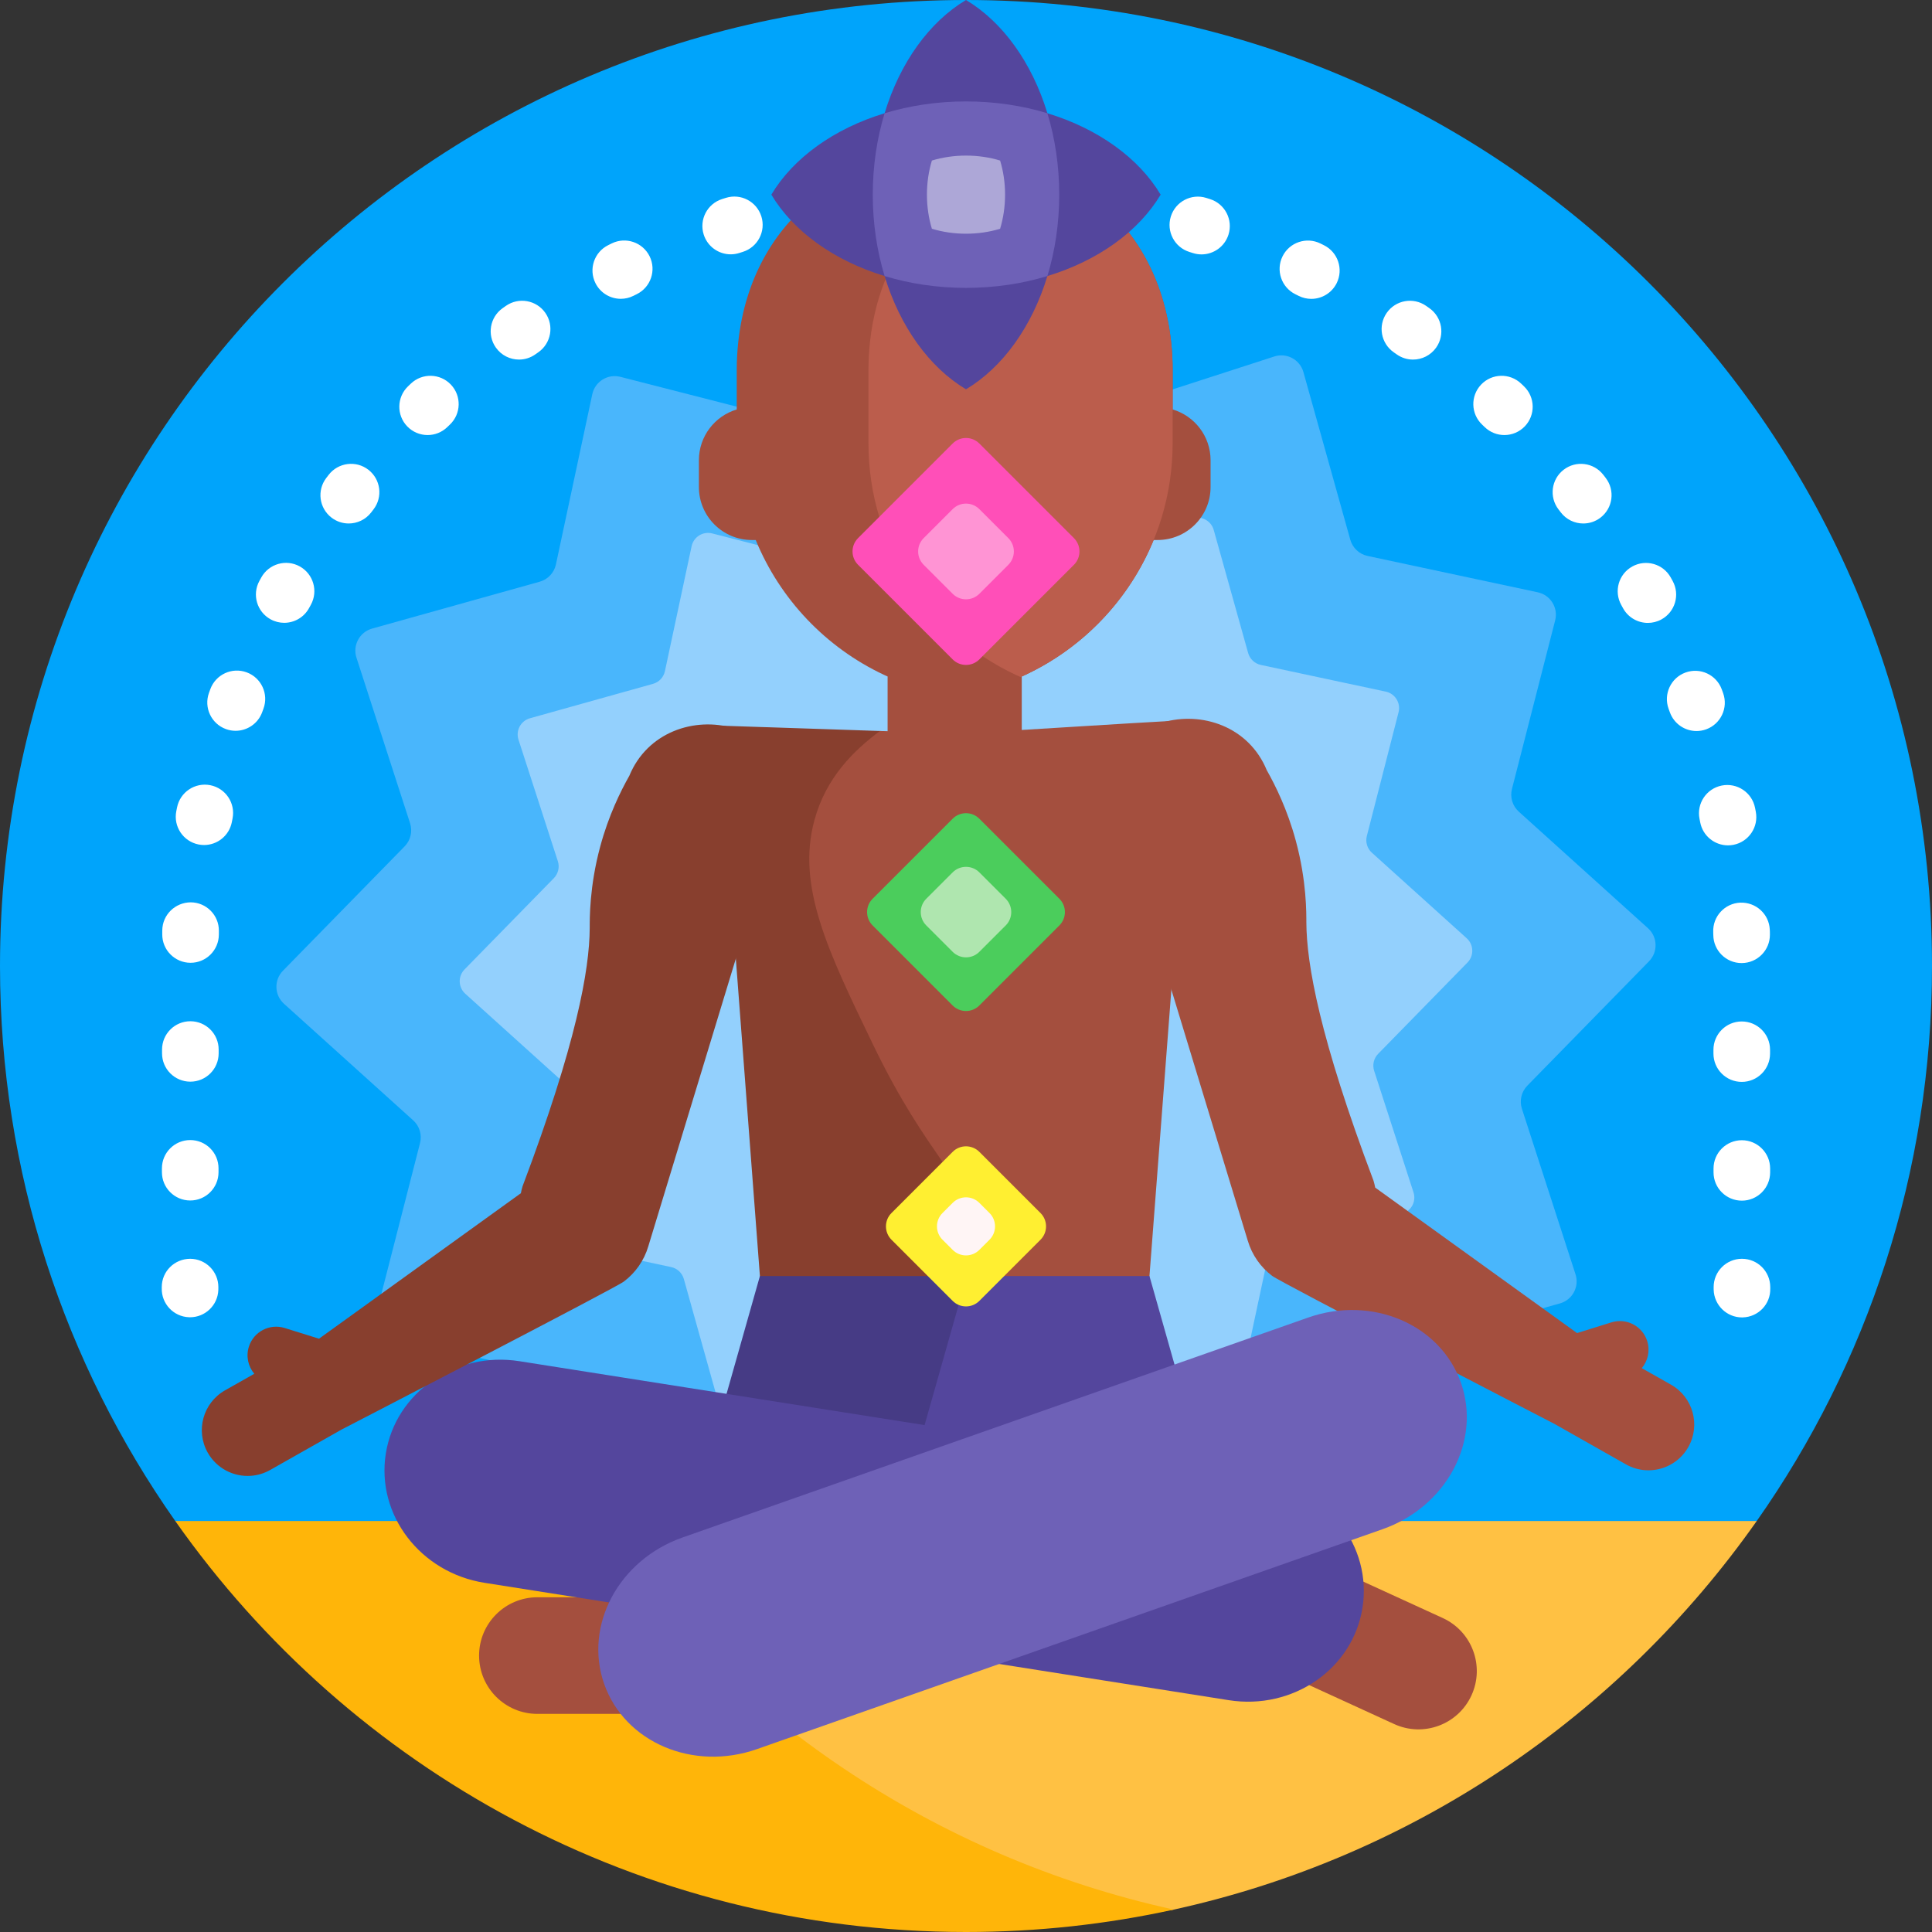 <svg id="Capa_1" enable-background="new 0 0 512 512" height="512" viewBox="0 0 512 512" width="512" xmlns="http://www.w3.org/2000/svg"><rect x="0" y="0" width="512" height="512" fill="#333333" stroke="none"/><g><path d="m50.574 406.351c-.623-.857-1.24-1.717-1.852-2.582-.161-.228-2.116-.455-2.276-.683-29.264-41.617-46.446-92.345-46.446-147.086 0-141.385 114.615-256 256-256s256 114.615 256 256c0 54.741-17.182 105.469-46.446 147.086-.172.244-1.584.488-1.757.732-.601.848-1.207 1.693-1.818 2.534h-411.405z" fill="#00a4fb"/><path d="m133.765 403.085h331.788c-36.356 51.702-91.362 89.341-155.24 103.141-.757.164-5.705.011-6.465.168-2.777.573-5.57 1.102-8.379 1.584-68.404-11.753-123.341-50.337-161.704-104.893z" fill="#ffc143"/><path d="m311.069 506.062c-17.737 3.888-36.164 5.938-55.069 5.938-86.644 0-163.234-43.044-209.554-108.915h110.139c36.213 51.498 90.928 89.044 154.484 102.977z" fill="#ffb509"/><path d="m404.761 287.711c-1.579 1.614-2.133 3.97-1.437 6.118l14.205 43.874c1.063 3.283-.819 6.79-4.142 7.72l-44.412 12.42c-2.174.608-3.832 2.372-4.303 4.58l-9.635 45.099c-.721 3.374-4.105 5.471-7.447 4.614l-44.672-11.45c-2.187-.561-4.504.138-6.017 1.815l-30.893 34.239c-2.311 2.562-6.29 2.686-8.756.273l-32.962-32.252c-1.614-1.579-3.97-2.132-6.118-1.437l-43.874 14.205c-3.283 1.063-6.79-.819-7.719-4.142l-12.42-44.412c-.608-2.174-2.372-3.832-4.58-4.303l-45.099-9.635c-3.374-.721-5.471-4.105-4.614-7.447l11.45-44.672c.561-2.187-.138-4.504-1.815-6.017l-34.241-30.893c-2.562-2.311-2.686-6.29-.273-8.756l32.252-32.962c1.579-1.614 2.132-3.97 1.437-6.118l-14.205-43.874c-1.063-3.283.819-6.79 4.142-7.719l44.412-12.42c2.174-.608 3.832-2.372 4.303-4.58l9.635-45.099c.721-3.374 4.105-5.471 7.447-4.614l44.672 11.45c2.187.561 4.504-.138 6.017-1.815l30.893-34.239c2.311-2.562 6.29-2.686 8.756-.273l32.962 32.252c1.614 1.579 3.97 2.132 6.118 1.437l43.874-14.206c3.283-1.063 6.79.819 7.719 4.142l12.42 44.412c.608 2.174 2.372 3.832 4.58 4.303l45.099 9.635c3.374.721 5.471 4.105 4.614 7.447l-11.45 44.672c-.561 2.187.138 4.504 1.815 6.017l34.239 30.893c2.562 2.311 2.686 6.29.273 8.756z" fill="#49b6fc"/><path d="m365.219 279.282c-1.159 1.185-1.565 2.915-1.055 4.492l10.429 32.212c.781 2.41-.601 4.985-3.041 5.668l-32.607 9.119c-1.596.446-2.813 1.742-3.16 3.363l-7.073 33.111c-.529 2.477-3.014 4.017-5.468 3.388l-32.798-8.406c-1.606-.412-3.307.102-4.418 1.332l-22.682 25.138c-1.697 1.881-4.618 1.972-6.429.2l-24.201-23.679c-1.185-1.159-2.915-1.566-4.492-1.055l-32.212 10.43c-2.41.78-4.985-.602-5.667-3.041l-9.119-32.607c-.446-1.596-1.741-2.813-3.363-3.16l-33.111-7.074c-2.477-.529-4.017-3.014-3.388-5.468l8.406-32.798c.411-1.606-.102-3.307-1.332-4.418l-25.138-22.682c-1.881-1.697-1.972-4.618-.2-6.429l23.679-24.201c1.159-1.185 1.566-2.915 1.055-4.492l-10.43-32.212c-.78-2.41.601-4.985 3.041-5.668l32.607-9.119c1.596-.446 2.813-1.742 3.16-3.363l7.073-33.111c.529-2.477 3.014-4.017 5.468-3.388l32.798 8.406c1.606.412 3.307-.102 4.418-1.332l22.682-25.138c1.697-1.881 4.618-1.972 6.429-.2l24.201 23.679c1.185 1.159 2.915 1.566 4.492 1.055l32.212-10.43c2.41-.78 4.985.601 5.667 3.041l9.119 32.607c.447 1.596 1.741 2.813 3.363 3.16l33.111 7.074c2.477.529 4.017 3.014 3.388 5.468l-8.406 32.798c-.411 1.606.102 3.307 1.332 4.418l25.138 22.682c1.881 1.697 1.972 4.618.2 6.429z" fill="#93d0fd"/><path d="m257.03 357.727h-53.106l-2.542-19.557-7.152-94.306c-3.432-2.83-19.548-6.019-21.97-9.489-3.474-4.977-4.305-10.77-4.309-14.682-.012-10.646 8.818-21.487 22.144-27.115.433-.183.905-.266 1.375-.25l41.865 1.393c1.491.05 2.121 1.901.986 2.868-5.77 4.922-11.217 11.428-13.754 20.752-4.751 17.462 3.496 34.55 15.426 59.27 15.145 31.381 24.475 34.212 26.816 50.023 1.631 11.008-1.124 21.577-5.779 31.093z" fill="#883f2e"/><path d="m333.805 234.375c-2.423 3.471-18.54 6.661-21.973 9.492l-7.212 94.303-2.505 19.557h-49.819c4.655-9.516 7.41-20.084 5.78-31.092-2.341-15.811-11.671-18.643-26.816-50.023-11.93-24.72-20.177-41.808-15.426-59.27 3.063-11.261 10.371-18.41 17.367-23.625 6.979.232 13.958.464 20.937.697 20.301-1.111 40.604-2.52 60.905-3.631 3.219-.176 6.417.967 9.092 2.766 2.653 1.784 5.741 4.432 8.389 8.269 5.171 7.492 5.579 15.041 5.591 17.876-.001 5.463-1.543 10.716-4.31 14.681z" fill="#a44f3e"/><path d="m461.844 349.125c-.068.002-.138.003-.206.003-4.049 0-7.386-3.266-7.497-7.337-.001-.049-.005-.279-.006-.676-.014-4.142 3.333-7.511 7.475-7.525h.026c4.13 0 7.485 3.341 7.499 7.475l.002.401c.113 4.139-3.153 7.545-7.293 7.659zm-364.226-224.639c-3.276-2.529-7.987-1.924-10.52 1.357l-.64.833c-2.514 3.292-1.883 7.999 1.409 10.513 1.359 1.038 2.959 1.54 4.546 1.54 2.258 0 4.49-1.016 5.967-2.949l.595-.774c2.531-3.28 1.922-7.99-1.357-10.52zm36.452-43.429-.862.606c-3.383 2.391-4.188 7.071-1.797 10.454 1.462 2.068 3.778 3.172 6.132 3.172 1.496 0 3.007-.446 4.321-1.375l.8-.561c3.395-2.373 4.224-7.049 1.851-10.444s-7.048-4.224-10.445-1.852zm-25.187 20.603-.766.733c-2.982 2.875-3.069 7.623-.195 10.604 1.473 1.527 3.436 2.295 5.401 2.295 1.873 0 3.749-.697 5.204-2.1l.699-.67c3-2.856 3.116-7.604.26-10.604-2.855-2.998-7.603-3.114-10.603-.258zm53.239-37.156-.938.463c-3.712 1.838-5.231 6.337-3.393 10.049 1.308 2.643 3.965 4.173 6.727 4.173 1.117 0 2.253-.25 3.322-.78l.886-.438c3.72-1.824 5.256-6.317 3.433-10.036-1.826-3.718-6.319-5.255-10.037-3.431zm-106.376 143.585c-4.058-.812-8.013 1.82-8.826 5.881l-.202 1.018c-.801 4.064 1.845 8.008 5.908 8.809.49.097.978.143 1.458.143 3.511 0 6.646-2.477 7.351-6.051l.192-.972c.813-4.063-1.819-8.015-5.881-8.828zm-5.184 31.038c-4.14.014-7.524 3.301-7.557 7.443l-.006 1.044c-.02 4.142 3.323 7.516 7.466 7.535h.035c4.125 0 7.479-3.335 7.499-7.465l.006-.999c.031-4.143-3.301-7.526-7.443-7.558zm-.117 31.513c-4.143 0-7.5 3.358-7.5 7.5l-.001.994c-.012 4.142 3.336 7.51 7.479 7.521h.022c4.131 0 7.487-3.344 7.499-7.479l.001-1.037c0-4.141-3.357-7.499-7.5-7.499zm-.034 31.487c-4.143 0-7.5 3.358-7.5 7.5l-.001.994c-.012 4.142 3.336 7.509 7.479 7.521h.021c4.132 0 7.488-3.344 7.5-7.479l.001-1.037c0-4.141-3.357-7.499-7.5-7.499zm29.023-152.025c-3.624-2.004-8.188-.69-10.192 2.934l-.501.912c-1.99 3.633-.659 8.191 2.974 10.181 1.144.626 2.379.924 3.597.924 2.651 0 5.221-1.409 6.584-3.898l.474-.86c2.002-3.625.689-8.189-2.936-10.193zm-14.076 28.069c-3.891-1.426-8.196.574-9.622 4.464l-.354.976c-1.412 3.894.601 8.195 4.495 9.607.844.306 1.706.451 2.555.451 3.067 0 5.946-1.896 7.052-4.946l.339-.931c1.423-3.889-.575-8.197-4.465-9.621zm127.02-125.74-1.017.32c-3.947 1.258-6.126 5.477-4.868 9.423 1.017 3.189 3.966 5.225 7.144 5.225.755 0 1.522-.115 2.279-.356l.927-.292c3.954-1.233 6.16-5.438 4.928-9.392-1.233-3.954-5.438-6.161-9.393-4.928zm266.991 171.458c4.065-.79 6.723-4.726 5.933-8.792l-.199-1.018c-.802-4.063-4.743-6.705-8.811-5.906-4.063.802-6.708 4.746-5.906 8.81l.191.972c.695 3.584 3.835 6.072 7.354 6.072.474 0 .955-.045 1.438-.138zm2.172 31.334h.046c4.143-.025 7.479-3.403 7.455-7.545-.003-.41-.006-.647-.008-.696-.001-.045-.002-.089-.004-.134l-.021-.47c-.181-4.139-3.661-7.317-7.819-7.167-4.138.18-7.347 3.681-7.167 7.819l.019.739c.025 4.127 3.378 7.454 7.499 7.454zm-4.896-71.54-.355-.979c-1.42-3.891-5.724-5.898-9.615-4.478-3.892 1.418-5.896 5.723-4.479 9.615l.34.935c1.103 3.056 3.983 4.956 7.055 4.956.846 0 1.705-.144 2.546-.447 3.895-1.408 5.914-5.706 4.508-9.602zm4.959 134.504c4.143 0 7.5-3.358 7.5-7.5l-.001-1.037c-.012-4.135-3.367-7.479-7.499-7.479h-.022c-4.143.012-7.49 3.379-7.479 7.521l.001.994c0 4.143 3.357 7.501 7.5 7.501zm-.023-31.474c4.143 0 7.5-3.358 7.5-7.5l-.001-1.037c-.012-4.135-3.367-7.479-7.5-7.479h-.021c-4.143.012-7.49 3.379-7.479 7.521l.001.994c0 4.143 3.357 7.501 7.5 7.501zm-18.301-132.729-.513-.933c-2.006-3.624-6.571-4.934-10.193-2.93-3.624 2.006-4.936 6.57-2.93 10.194l.466.848c1.361 2.497 3.935 3.912 6.592 3.912 1.213 0 2.443-.295 3.583-.917 3.637-1.981 4.978-6.537 2.995-10.174zm-122.595-101.217-1.014-.319c-3.957-1.232-8.159.978-9.39 4.933s.978 8.159 4.933 9.39l.922.291c.757.241 1.522.355 2.276.355 3.179 0 6.13-2.037 7.145-5.228 1.256-3.949-.926-8.167-4.872-9.422zm30.167 12.217-.923-.457c-3.715-1.833-8.212-.307-10.045 3.406-1.833 3.714-.308 8.212 3.406 10.045l.888.439c1.072.533 2.21.785 3.331.785 2.758 0 5.412-1.527 6.723-4.165 1.842-3.709.329-8.21-3.38-10.053zm53.029 37.406-.771-.738c-3.002-2.853-7.751-2.732-10.603.271-2.854 3.002-2.732 7.75.271 10.603l.693.664c1.456 1.403 3.331 2.1 5.204 2.1 1.966 0 3.929-.768 5.401-2.295 2.874-2.982 2.787-7.73-.195-10.605zm21.014 23.445c-2.535-3.277-7.246-3.876-10.521-1.342-3.275 2.535-3.877 7.245-1.342 10.521l.585.762c1.476 1.937 3.71 2.954 5.971 2.954 1.585 0 3.183-.5 4.541-1.536 3.294-2.511 3.929-7.217 1.418-10.512zm-46.102-44.173-.864-.606c-3.399-2.371-8.073-1.535-10.441 1.863-2.369 3.398-1.535 8.073 1.863 10.442l.794.557c1.314.927 2.823 1.373 4.317 1.373 2.355 0 4.674-1.106 6.135-3.176 2.387-3.386 1.581-8.065-1.804-10.453zm-328.4 251.927c-4.164.025-7.512 3.331-7.526 7.474l-.002.342c-.099 4.082 3.094 7.504 7.189 7.673.104.004.21.006.314.006 3.999 0 7.321-3.158 7.487-7.191.004-.074.009-.339.011-.778.015-4.142-3.332-7.511-7.473-7.526z" fill="#fff"/><path d="m284.575 415.486h-12.426c-20.387 0-35.624-17.895-31.471-36.96l11.427-40.356h52.514l11.427 40.357c4.153 19.064-11.084 36.959-31.471 36.959z" fill="#54469d"/><path d="m276.253 415.486h-54.827c-20.387 0-35.624-17.895-31.471-36.96l11.427-40.356h54.827l-11.427 40.356c-4.153 19.065 11.084 36.96 31.471 36.96z" fill="#463b85"/><path d="m320.815 121.978v7.084c0 7.758-6.289 14.048-14.048 14.048h-1.039c-6.448 15.747-18.648 28.528-33.989 35.731-.322.151-.645.297-.969.44.005.162.008.325.008.488v24.281c0 8.908-7.222 16.13-16.13 16.13h-3.295c-8.908 0-16.13-7.222-16.13-16.13v-24.281c0-.163.003-.326.008-.488-.324-.143-.648-.289-.969-.44-15.341-7.203-27.541-19.984-33.989-35.731h-1.013c-7.758 0-14.048-6.289-14.048-14.048v-7.084c0-6.362 4.229-11.736 10.03-13.465v-10.45c0-2.552.141-5.072.416-7.551 7.463-67.35 107.223-67.35 114.686 0 .275 2.479.416 4.999.416 7.551v10.443c5.813 1.72 10.055 7.101 10.055 13.472z" fill="#a44f3e"/><path d="m310.76 98.064v19.372c0 27.155-15.964 50.581-39.02 61.406-.426.2-.854.392-1.284.577-.43-.186-.858-.377-1.284-.577-23.055-10.825-39.02-34.251-39.02-61.406v-19.372c0-2.552.141-5.072.416-7.551 2.91-26.263 19.855-42.284 39.888-48.065 20.033 5.781 36.978 21.802 39.888 48.065.274 2.479.416 4.998.416 7.551z" fill="#bb5d4c"/><path d="m126.961 438.745c0-8.534 6.918-15.452 15.452-15.452h51.274c8.534 0 15.452 6.918 15.452 15.452 0 8.534-6.918 15.452-15.452 15.452h-51.274c-8.533 0-15.452-6.918-15.452-15.452z" fill="#a44f3e"/><path d="m322.861 435.535 46.614 21.358c7.758 3.555 16.93.147 20.485-7.611 3.555-7.758.147-16.93-7.611-20.485l-46.614-21.358c-7.758-3.555-16.93-.147-20.485 7.611-3.556 7.759-.148 16.931 7.611 20.485z" fill="#a44f3e"/><path d="m325.634 450.564-197.212-31.1c-17.018-2.684-28.741-18.006-26.184-34.223 2.557-16.217 18.427-27.188 35.445-24.504l197.212 31.1c17.018 2.684 28.741 18.006 26.184 34.223-2.558 16.217-18.427 27.188-35.445 24.504z" fill="#54469d"/><path d="m252.464 174.749-25.071-25.071c-1.953-1.953-1.953-5.118 0-7.071l25.071-25.071c1.953-1.953 5.118-1.953 7.071 0l25.071 25.071c1.953 1.953 1.953 5.118 0 7.071l-25.071 25.071c-1.952 1.952-5.118 1.952-7.071 0z" fill="#ff4fb8"/><path d="m252.464 157.361-7.683-7.683c-1.953-1.953-1.953-5.118 0-7.071l7.683-7.683c1.953-1.953 5.118-1.953 7.071 0l7.683 7.683c1.953 1.953 1.953 5.118 0 7.071l-7.683 7.683c-1.952 1.952-5.118 1.952-7.071 0z" fill="#ff94d4"/><path d="m252.464 266.464-21.213-21.213c-1.953-1.953-1.953-5.118 0-7.071l21.213-21.213c1.953-1.953 5.118-1.953 7.071 0l21.213 21.213c1.953 1.953 1.953 5.118 0 7.071l-21.213 21.213c-1.952 1.953-5.118 1.953-7.071 0z" fill="#4bcd5c"/><path d="m259.536 231.187 6.993 6.993c1.953 1.953 1.953 5.118 0 7.071l-6.993 6.993c-1.953 1.953-5.118 1.953-7.071 0l-6.993-6.993c-1.953-1.953-1.953-5.118 0-7.071l6.993-6.993c1.952-1.952 5.118-1.952 7.071 0z" fill="#afe6af"/><path d="m252.464 344.749-16.213-16.213c-1.953-1.953-1.953-5.118 0-7.071l16.213-16.213c1.953-1.953 5.118-1.953 7.071 0l16.213 16.213c1.953 1.953 1.953 5.118 0 7.071l-16.213 16.213c-1.952 1.952-5.118 1.952-7.071 0z" fill="#ffef31"/><path d="m259.536 318.77 2.695 2.695c1.953 1.953 1.953 5.118 0 7.071l-2.695 2.695c-1.953 1.953-5.118 1.953-7.071 0l-2.695-2.695c-1.953-1.953-1.953-5.118 0-7.071l2.695-2.695c1.952-1.953 5.118-1.953 7.071 0z" fill="#fff5f5"/><path d="m307.585 51.585c-5.809 9.726-16.601 17.493-30.014 21.572-4.078 13.412-11.845 24.204-21.571 30.013-9.726-5.809-17.493-16.601-21.572-30.014-13.412-4.078-24.204-11.845-30.014-21.572 5.809-9.726 16.601-17.493 30.014-21.571 4.079-13.412 11.846-24.204 21.572-30.013 9.726 5.809 17.493 16.601 21.572 30.014 13.412 4.078 24.204 11.845 30.013 21.571z" fill="#54469d"/><path d="m280.707 51.585c0 7.642-1.116 14.928-3.136 21.571-6.643 2.02-13.929 3.136-21.571 3.136s-14.928-1.116-21.571-3.136c-2.02-6.643-3.136-13.929-3.136-21.571s1.116-14.928 3.136-21.571c6.643-2.02 13.929-3.136 21.571-3.136s14.928 1.116 21.571 3.136c2.02 6.643 3.136 13.929 3.136 21.571z" fill="#6e61b7"/><path d="m266.353 51.585c0 3.202-.468 6.255-1.314 9.039-2.784.846-5.837 1.314-9.039 1.314s-6.255-.468-9.039-1.314c-.846-2.784-1.314-5.837-1.314-9.039s.468-6.255 1.314-9.039c2.784-.846 5.837-1.314 9.039-1.314s6.255.468 9.039 1.314c.846 2.784 1.314 5.837 1.314 9.039z" fill="#ada7d7"/><path d="m206.714 215.575-34.901 114.691c-1.147 3.872-3.468 7.076-6.46 9.338-1.443 1.309-74.854 39.253-74.854 39.253l-18.907 10.705c-1.631.923-3.385 1.428-5.137 1.548-4.513.31-9.017-1.928-11.395-6.127-3.3-5.83-1.25-13.231 4.579-16.531l7.752-4.389c-1.612-1.913-2.245-4.582-1.445-7.148 1.246-3.997 5.496-6.227 9.493-4.982l9.103 2.838 53.495-38.555c.115-.608.261-1.215.44-1.821 14.26-37.777 17.754-57.427 17.803-68.444.011-2.376-.11-10.924 2.799-21.666 2.212-8.168 5.342-14.525 7.699-18.695 4.759-11.561 17.246-15.707 27.653-12.625 9.637 2.852 15.136 12.975 12.283 22.61z" fill="#883f2e"/><path d="m308.047 191.473c10.408-3.082 22.895 1.064 27.653 12.625 2.357 4.17 5.487 10.527 7.699 18.695 2.909 10.741 2.789 19.29 2.799 21.666.049 11.017 3.543 30.667 17.803 68.444.179.606.326 1.213.44 1.821l53.495 38.555 9.103-2.838c3.997-1.246 8.247.984 9.493 4.982.8 2.565.167 5.235-1.445 7.148l7.752 4.389c5.829 3.301 7.879 10.702 4.579 16.531-2.378 4.199-6.882 6.437-11.395 6.127-1.752-.12-3.506-.625-5.137-1.548l-18.907-10.705s-73.411-37.944-74.854-39.253c-2.992-2.262-5.313-5.466-6.46-9.338l-34.901-114.691c-2.85-9.634 2.648-19.757 12.283-22.61z" fill="#a44f3e"/><path d="m366.398 405.252-165.804 58.285c-16.914 5.946-35.04-1.79-40.485-17.278-5.445-15.488 3.854-32.864 20.768-38.81l165.804-58.285c16.914-5.946 35.04 1.79 40.485 17.278 5.444 15.488-3.854 32.864-20.768 38.81z" fill="#6e61b7"/></g></svg>